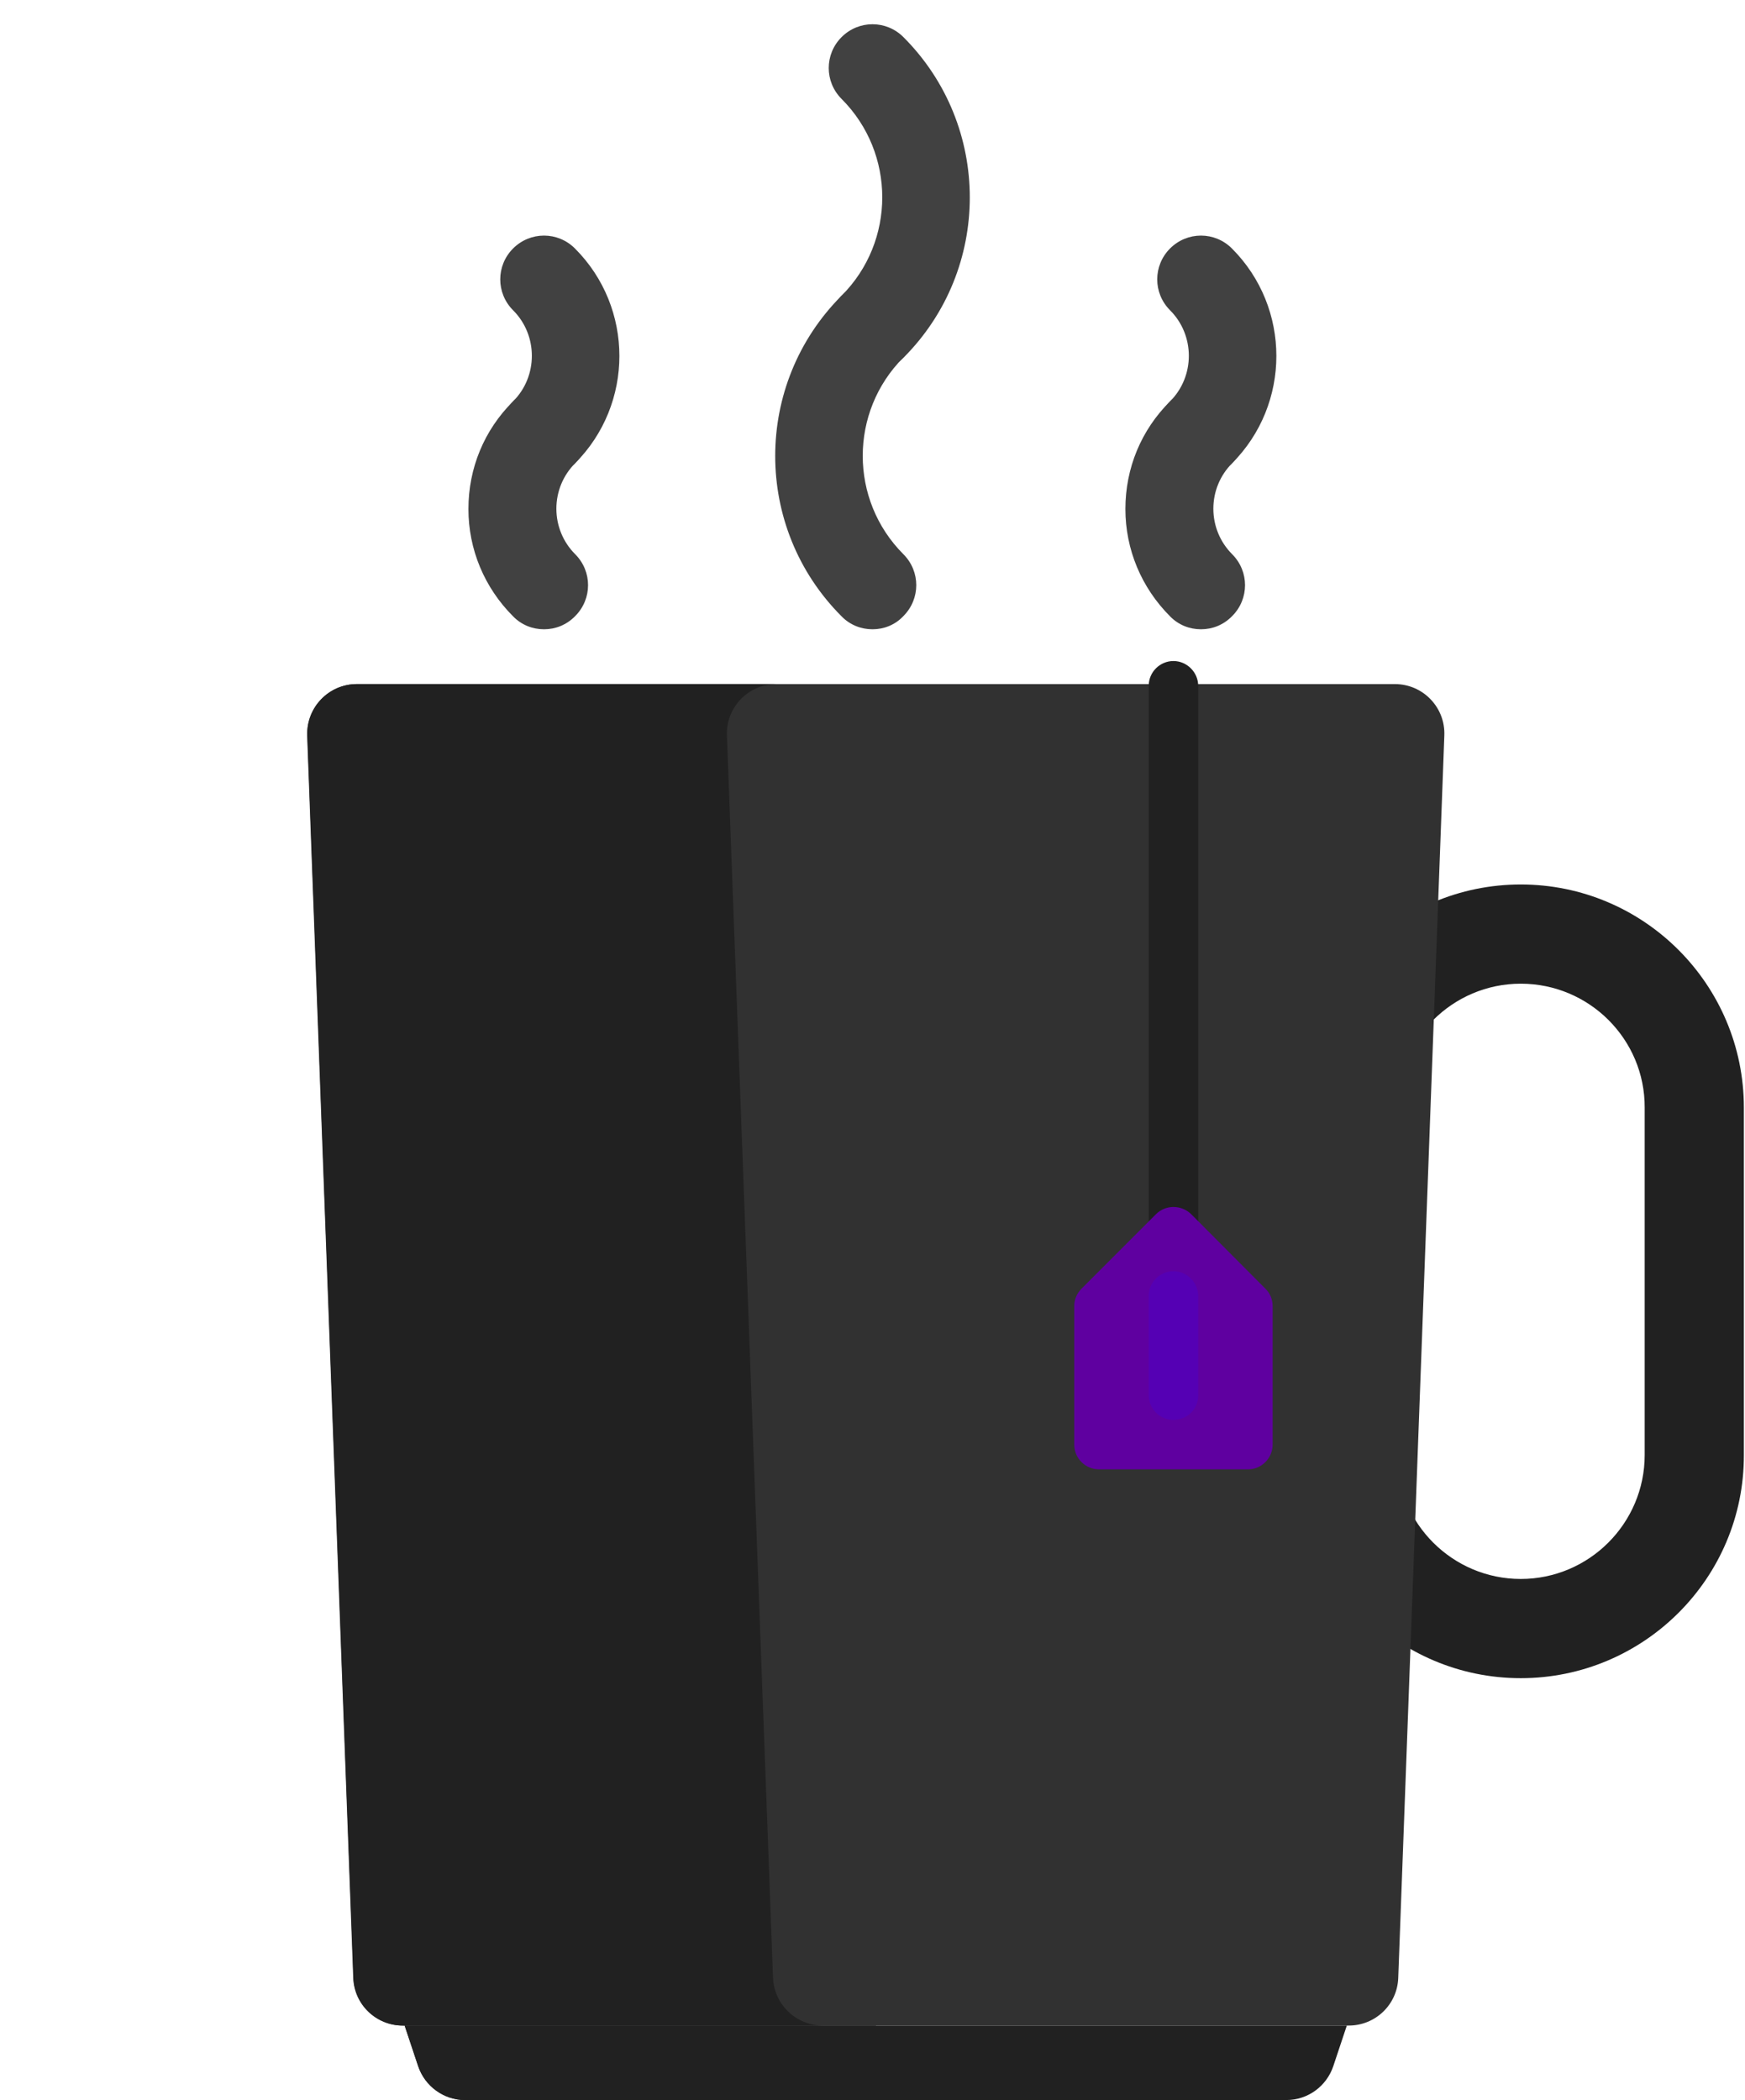 <?xml version="1.0" encoding="UTF-8" standalone="no"?>
<!-- Generator: Adobe Illustrator 21.0.0, SVG Export Plug-In . SVG Version: 6.00 Build 0)  -->

<svg
   xmlns:dc="http://purl.org/dc/elements/1.1/"
   xmlns:cc="http://creativecommons.org/ns#"
   xmlns:rdf="http://www.w3.org/1999/02/22-rdf-syntax-ns#"
   xmlns:svg="http://www.w3.org/2000/svg"
   xmlns="http://www.w3.org/2000/svg"
   xmlns:sodipodi="http://sodipodi.sourceforge.net/DTD/sodipodi-0.dtd"
   xmlns:inkscape="http://www.inkscape.org/namespaces/inkscape"
   version="1.1"
   id="Layer_1"
   x="0px"
   y="0px"
   viewBox="0 0 621 747.2"
   style="enable-background:new 0 0 621 747.2;"
   xml:space="preserve"
   sodipodi:docname="mug_steam.99fea686.svg"
   inkscape:version="0.92.2 (5c3e80d, 2017-08-06)"><defs
     id="defs38" /><sodipodi:namedview
     pagecolor="#ffffff"
     bordercolor="#666666"
     borderopacity="1"
     objecttolerance="10"
     gridtolerance="10"
     guidetolerance="10"
     inkscape:pageopacity="0"
     inkscape:pageshadow="2"
     inkscape:window-width="3840"
     inkscape:window-height="2004"
     id="namedview36"
     showgrid="false"
     inkscape:zoom="1.7866938"
     inkscape:cx="319.10562"
     inkscape:cy="319.24128"
     inkscape:window-x="-16"
     inkscape:window-y="-16"
     inkscape:window-maximized="1"
     inkscape:current-layer="mug" /><style
     type="text/css"
     id="style2">
	.st0{fill:#E3E8F3;}
	.st1{fill:#EFF2FA;}
	.st2{fill:#D7DEED;}
	.st3{fill:#FFD782;}
	.st4{fill:#FFC36E;}
</style><title
     id="title4">2560x1440</title><desc
     id="desc6">Created with Sketch.</desc><g
     id="Page-1"><g
       id="_x32_560x1440"><g
         id="mug"
         transform="translate(109, 0)"><path
           id="Shape"
           class="st0"
           d="M432.2,597.1c-43.8,0-79.4-35.6-79.4-79.4V394.1c0-43.8,35.6-79.4,79.4-79.4s79.4,35.6,79.4,79.4     v123.6C511.7,561.5,476,597.1,432.2,597.1z M432.2,350c-24.3,0-44.1,19.8-44.1,44.1v123.6c0,24.3,19.8,44.1,44.1,44.1     s44.1-19.8,44.1-44.1V394.1C476.4,369.8,456.6,350,432.2,350z"
           style="fill:#212121;fill-opacity:1" /><path
           id="Shape_1_"
           class="st1"
           d="M0.3,261.7l16.4,442c0.3,9.5,8.1,17,17.6,17h336.7c9.5,0,17.3-7.5,17.6-17l16.4-442     c0.4-10-7.6-18.3-17.6-18.3H18C8,243.4,0,251.7,0.3,261.7z"
           style="fill:#313131;fill-opacity:1" /><g
           id="Group"
           transform="translate(0, 8)"><path
             id="Shape_2_"
             class="st0"
             d="M35,712.7l4.8,14.4c2.4,7.2,9.2,12.1,16.7,12.1h292.3c7.6,0,14.3-4.9,16.7-12.1l4.8-14.4H35z      "
             style="fill:#212121;fill-opacity:1" /><path
             id="Shape_3_"
             class="st0"
             d="M166.1,695.7l-16.4-442c-0.4-10,7.6-18.3,17.6-18.3H18c-10,0-18,8.3-17.6,18.3l16.4,442      c0.3,9.5,8.1,17,17.6,17h149.4C174.3,712.7,166.5,705.2,166.1,695.7z"
             style="fill:#212121;fill-opacity:1" /></g><g
           id="Group_1_"
           transform="translate(34, 0)"
           style="fill:#212121;fill-opacity:1"><path
             id="Shape_4_"
             class="st2"
             d="M173.5,735.1l-4.8-14.4H1l4.8,14.4c2.4,7.2,9.1,12.1,16.7,12.1h167.7      C182.7,747.2,175.9,742.3,173.5,735.1z"
             style="fill:#212121;fill-opacity:1" /><path
             id="Shape_5_"
             class="st2"
             d="M274.6,464.7c-4.9,0-8.8-4-8.8-8.8V244c0-4.9,4-8.8,8.8-8.8s8.8,4,8.8,8.8v211.9      C283.5,460.8,279.5,464.7,274.6,464.7z"
             style="fill:#212121;fill-opacity:1" /></g><path
           id="Shape_6_"
           class="st3"
           d="M302.4,432l-26.5,26.5c-1.7,1.7-2.6,3.9-2.6,6.2V514c0,4.9,4,8.8,8.8,8.8h53     c4.9,0,8.8-4,8.8-8.8v-49.3c0-2.3-0.9-4.6-2.6-6.2L314.9,432C311.4,428.6,305.8,428.6,302.4,432z"
           style="fill:#5f00a0;fill-opacity:1" /><path
           id="Shape_7_"
           class="st4"
           d="M308.6,505.2c-4.9,0-8.8-4-8.8-8.8v-35.3c0-4.9,4-8.8,8.8-8.8s8.8,4,8.8,8.8v35.3     C317.5,501.3,313.5,505.2,308.6,505.2z"
           style="fill:#5500b4;fill-opacity:1" /></g></g></g><g
     id="g33"
     style="fill:#414141;fill-opacity:1"><path
       class="st1"
       d="M310.5,223.9c-4,0-8-1.5-11-4.6c-31.5-31.5-31.5-82.6,0-114.1c6.1-6.1,15.9-6.1,22,0s6.1,15.9,0,22   c-19.3,19.3-19.3,50.7,0,70c6.1,6.1,6.1,15.9,0,22C318.5,222.4,314.5,223.9,310.5,223.9z"
       id="path21"
       style="fill:#414141;fill-opacity:1" /><path
       class="st1"
       d="M310.5,131.8c-4,0-8-1.5-11-4.6c-6.1-6.1-6.1-15.9,0-22c19.3-19.3,19.3-50.7,0-70c-6.1-6.1-6.1-15.9,0-22   s15.9-6.1,22,0c31.5,31.5,31.5,82.6,0,114.1C318.5,130.3,314.5,131.8,310.5,131.8z"
       id="path23"
       style="fill:#414141;fill-opacity:1" /><path
       class="st1"
       d="M193.6,223.9c-4,0-8-1.5-11-4.6c-10.2-10.2-15.9-23.8-15.9-38.2c0-14.5,5.6-28.1,15.9-38.3   c6.1-6.1,16-6.1,22.1,0c6.1,6.1,6.1,15.9,0,22c-4.3,4.3-6.7,10.1-6.7,16.2c0,6.1,2.4,11.9,6.7,16.2c6.1,6.1,6.1,15.9,0,22   C201.6,222.4,197.6,223.9,193.6,223.9z"
       id="path25"
       style="fill:#414141;fill-opacity:1" /><path
       class="st1"
       d="M193.6,169.4c-4,0-8-1.5-11-4.6c-6.1-6.1-6.1-15.9,0-22c8.9-8.9,8.9-23.5,0-32.4c-6.1-6.1-6.1-15.9,0-22   c6.1-6.1,15.9-6.1,22,0c21.1,21.1,21.1,55.4,0,76.5C201.6,167.9,197.6,169.4,193.6,169.4z"
       id="path27"
       style="fill:#414141;fill-opacity:1" /><path
       class="st1"
       d="M427.4,223.9c-4,0-8-1.5-11-4.6c-10.2-10.2-15.9-23.8-15.9-38.2c0-14.5,5.6-28.1,15.9-38.3   c6.1-6.1,16-6.1,22.1,0c6.1,6.1,6.1,15.9,0,22c-4.3,4.3-6.7,10.1-6.7,16.2c0,6.1,2.4,11.9,6.7,16.2c6.1,6.1,6.1,15.9,0,22   C435.4,222.4,431.4,223.9,427.4,223.9z"
       id="path29"
       style="fill:#414141;fill-opacity:1" /><path
       class="st1"
       d="M427.4,169.4c-4,0-8-1.5-11-4.6c-6.1-6.1-6.1-15.9,0-22c8.9-8.9,8.9-23.5,0-32.4c-6.1-6.1-6.1-15.9,0-22   c6.1-6.1,15.9-6.1,22,0c21.1,21.1,21.1,55.4,0,76.5C435.4,167.9,431.4,169.4,427.4,169.4z"
       id="path31"
       style="fill:#414141;fill-opacity:1" /></g></svg>